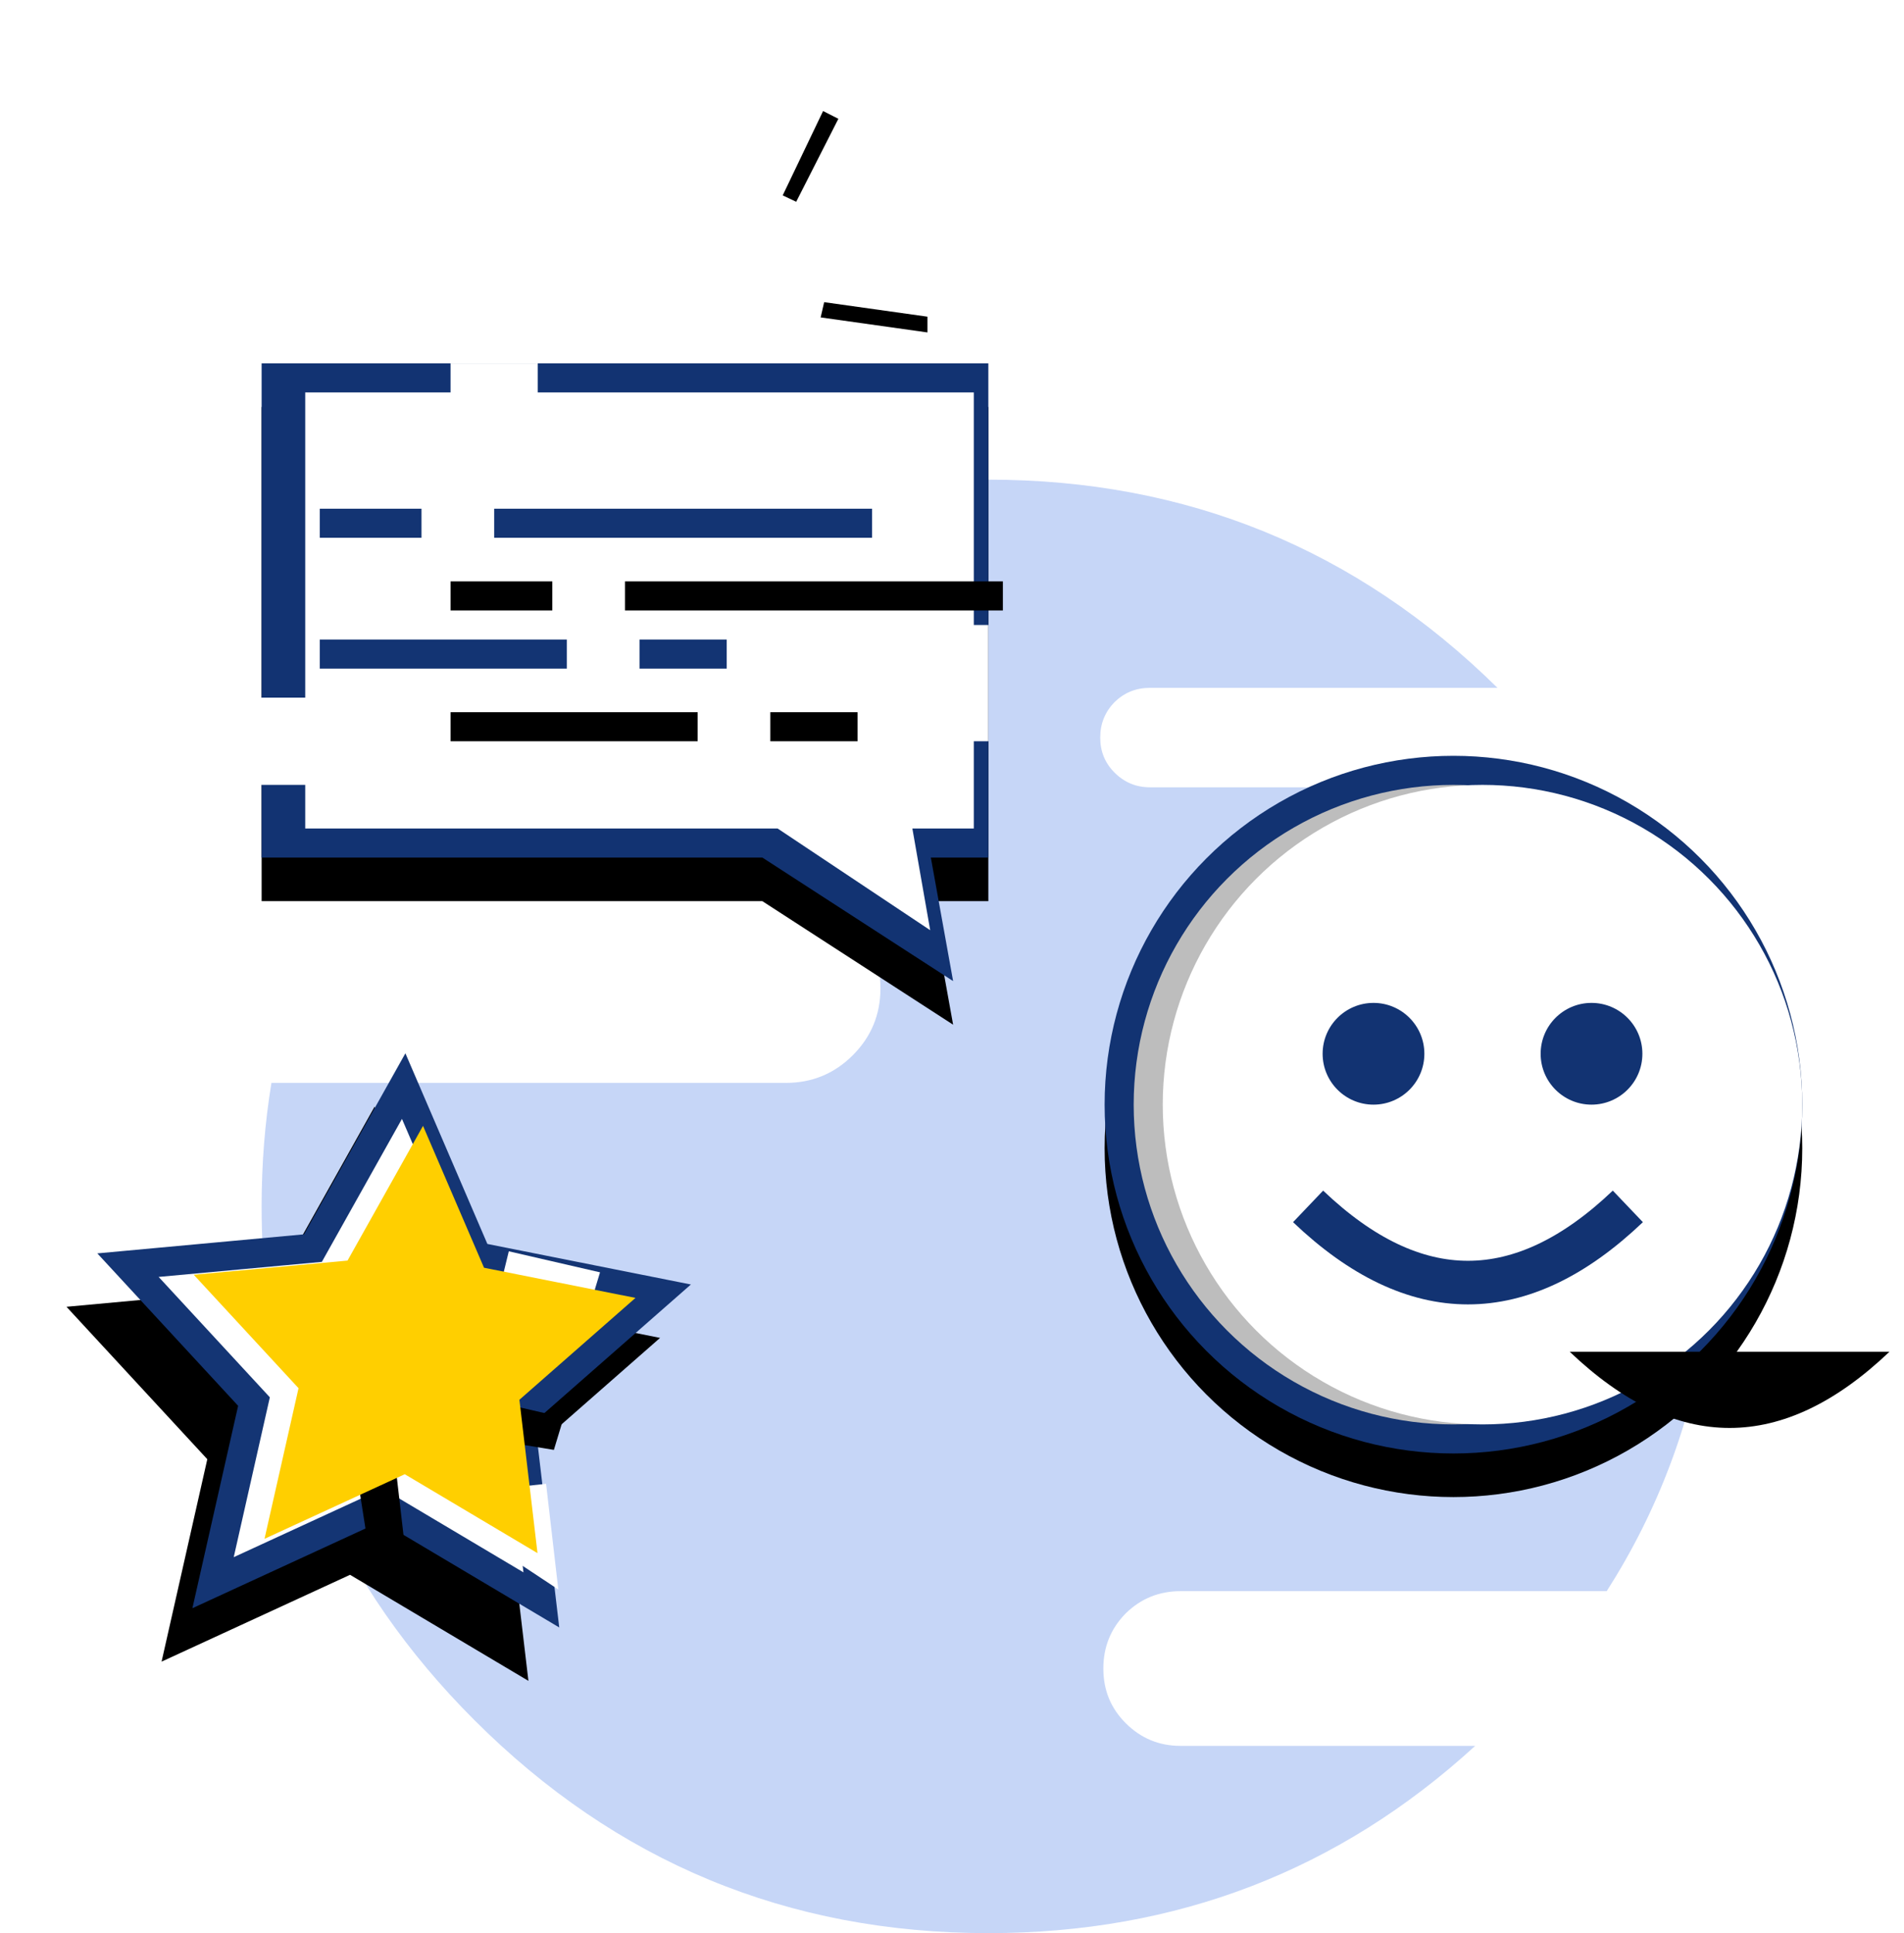 <?xml version="1.0" encoding="UTF-8"?>
<svg width="131px" height="133px" viewBox="0 0 131 133" version="1.1" xmlns="http://www.w3.org/2000/svg" xmlns:xlink="http://www.w3.org/1999/xlink">
    <!-- Generator: Sketch 55.1 (78136) - https://sketchapp.com -->
    <title>Group 8</title>
    <desc>Created with Sketch.</desc>
    <defs>
        <polygon id="path-1" points="26.852 6.443 27.78 6.883 30.682 1.174 29.63 0.64"></polygon>
        <filter x="-221.9%" y="-184.2%" width="987.7%" height="628.5%" filterUnits="objectBoundingBox" id="filter-2">
            <feOffset dx="9" dy="5" in="SourceAlpha" result="shadowOffsetOuter1"></feOffset>
            <feGaussianBlur stdDeviation="4" in="shadowOffsetOuter1" result="shadowBlurOuter1"></feGaussianBlur>
            <feColorMatrix values="0 0 0 0 0   0 0 0 0 0   0 0 0 0 0  0 0 0 0.252 0" type="matrix" in="shadowBlurOuter1"></feColorMatrix>
        </filter>
        <polygon id="path-3" points="43.634 13.236 44.617 13.674 47.034 6.66 45.97 6.453"></polygon>
        <filter x="-250.0%" y="-159.2%" width="1099.9%" height="557.0%" filterUnits="objectBoundingBox" id="filter-4">
            <feOffset dx="9" dy="5" in="SourceAlpha" result="shadowOffsetOuter1"></feOffset>
            <feGaussianBlur stdDeviation="4" in="shadowOffsetOuter1" result="shadowBlurOuter1"></feGaussianBlur>
            <feColorMatrix values="0 0 0 0 0   0 0 0 0 0   0 0 0 0 0  0 0 0 0.252 0" type="matrix" in="shadowBlurOuter1"></feColorMatrix>
        </filter>
        <path d="M64.044,57 L65.577,65.5 L52.451,57 L18,57 L18,23 L68,23 L68,57 L64.044,57 Z" id="path-5"></path>
        <filter x="-24.0%" y="-21.2%" width="148.0%" height="156.5%" filterUnits="objectBoundingBox" id="filter-6">
            <feOffset dx="0" dy="3" in="SourceAlpha" result="shadowOffsetOuter1"></feOffset>
            <feGaussianBlur stdDeviation="3.5" in="shadowOffsetOuter1" result="shadowBlurOuter1"></feGaussianBlur>
            <feColorMatrix values="0 0 0 0 0   0 0 0 0 0   0 0 0 0 0  0 0 0 0.379 0" type="matrix" in="shadowBlurOuter1"></feColorMatrix>
        </filter>
        <rect id="path-7" x="22" y="33" width="7" height="2"></rect>
        <filter x="-121.4%" y="-575.0%" width="585.7%" height="1750.0%" filterUnits="objectBoundingBox" id="filter-8">
            <feOffset dx="9" dy="5" in="SourceAlpha" result="shadowOffsetOuter1"></feOffset>
            <feGaussianBlur stdDeviation="4" in="shadowOffsetOuter1" result="shadowBlurOuter1"></feGaussianBlur>
            <feColorMatrix values="0 0 0 0 0   0 0 0 0 0   0 0 0 0 0  0 0 0 0.252 0" type="matrix" in="shadowBlurOuter1"></feColorMatrix>
        </filter>
        <rect id="path-9" x="34" y="33" width="26" height="2"></rect>
        <filter x="-32.7%" y="-575.0%" width="230.8%" height="1750.0%" filterUnits="objectBoundingBox" id="filter-10">
            <feOffset dx="9" dy="5" in="SourceAlpha" result="shadowOffsetOuter1"></feOffset>
            <feGaussianBlur stdDeviation="4" in="shadowOffsetOuter1" result="shadowBlurOuter1"></feGaussianBlur>
            <feColorMatrix values="0 0 0 0 0   0 0 0 0 0   0 0 0 0 0  0 0 0 0.252 0" type="matrix" in="shadowBlurOuter1"></feColorMatrix>
        </filter>
        <rect id="path-11" x="22" y="42" width="17" height="2"></rect>
        <filter x="-50.0%" y="-575.0%" width="300.0%" height="1750.0%" filterUnits="objectBoundingBox" id="filter-12">
            <feOffset dx="9" dy="5" in="SourceAlpha" result="shadowOffsetOuter1"></feOffset>
            <feGaussianBlur stdDeviation="4" in="shadowOffsetOuter1" result="shadowBlurOuter1"></feGaussianBlur>
            <feColorMatrix values="0 0 0 0 0   0 0 0 0 0   0 0 0 0 0  0 0 0 0.252 0" type="matrix" in="shadowBlurOuter1"></feColorMatrix>
        </filter>
        <rect id="path-13" x="44" y="42" width="6" height="2"></rect>
        <filter x="-141.7%" y="-575.0%" width="666.7%" height="1750.0%" filterUnits="objectBoundingBox" id="filter-14">
            <feOffset dx="9" dy="5" in="SourceAlpha" result="shadowOffsetOuter1"></feOffset>
            <feGaussianBlur stdDeviation="4" in="shadowOffsetOuter1" result="shadowBlurOuter1"></feGaussianBlur>
            <feColorMatrix values="0 0 0 0 0   0 0 0 0 0   0 0 0 0 0  0 0 0 0.252 0" type="matrix" in="shadowBlurOuter1"></feColorMatrix>
        </filter>
        <circle id="path-15" cx="24" cy="24" r="24"></circle>
        <filter x="-25.0%" y="-18.8%" width="150.0%" height="150.0%" filterUnits="objectBoundingBox" id="filter-16">
            <feOffset dx="0" dy="3" in="SourceAlpha" result="shadowOffsetOuter1"></feOffset>
            <feGaussianBlur stdDeviation="3.5" in="shadowOffsetOuter1" result="shadowBlurOuter1"></feGaussianBlur>
            <feColorMatrix values="0 0 0 0 0   0 0 0 0 0   0 0 0 0 0  0 0 0 0.379 0" type="matrix" in="shadowBlurOuter1"></feColorMatrix>
        </filter>
        <path d="M14,31 C21.333,37.991 28.667,37.991 36,31" id="path-17"></path>
        <filter x="-43.7%" y="-259.8%" width="269.3%" height="798.5%" filterUnits="objectBoundingBox" id="filter-18">
            <feMorphology radius="1.5" operator="dilate" in="SourceAlpha" result="shadowSpreadOuter1"></feMorphology>
            <feOffset dx="9" dy="5" in="shadowSpreadOuter1" result="shadowOffsetOuter1"></feOffset>
            <feMorphology radius="1.5" operator="erode" in="SourceAlpha" result="shadowInner"></feMorphology>
            <feOffset dx="9" dy="5" in="shadowInner" result="shadowInner"></feOffset>
            <feComposite in="shadowOffsetOuter1" in2="shadowInner" operator="out" result="shadowOffsetOuter1"></feComposite>
            <feGaussianBlur stdDeviation="4" in="shadowOffsetOuter1" result="shadowBlurOuter1"></feGaussianBlur>
            <feColorMatrix values="0 0 0 0 0   0 0 0 0 0   0 0 0 0 0  0 0 0 0.252 0" type="matrix" in="shadowBlurOuter1"></feColorMatrix>
        </filter>
        <polygon id="path-19" points="21.88 32.958 9.243 39.602 11.656 25.53 1.432 15.564 15.561 13.511 21.88 0.708 28.199 13.511 42.328 15.564 32.104 25.53 34.518 39.602"></polygon>
        <filter x="-11.5%" y="-14.0%" width="137.0%" height="132.3%" filterUnits="objectBoundingBox" id="filter-20">
            <feOffset dx="3" dy="3" in="SourceAlpha" result="shadowOffsetOuter1"></feOffset>
            <feGaussianBlur stdDeviation="2.5" in="shadowOffsetOuter1" result="shadowBlurOuter1"></feGaussianBlur>
            <feComposite in="shadowBlurOuter1" in2="SourceAlpha" operator="out" result="shadowBlurOuter1"></feComposite>
            <feColorMatrix values="0 0 0 0 0   0 0 0 0 0   0 0 0 0 0  0 0 0 0.252 0" type="matrix" in="shadowBlurOuter1"></feColorMatrix>
        </filter>
        <polygon id="path-21" points="16.432 12.219 18.825 13.53 21.432 7.759 19.454 6.53"></polygon>
        <filter x="-170.0%" y="-164.3%" width="780.0%" height="571.4%" filterUnits="objectBoundingBox" id="filter-22">
            <feOffset dx="9" dy="5" in="SourceAlpha" result="shadowOffsetOuter1"></feOffset>
            <feGaussianBlur stdDeviation="4" in="shadowOffsetOuter1" result="shadowBlurOuter1"></feGaussianBlur>
            <feColorMatrix values="0 0 0 0 0   0 0 0 0 0   0 0 0 0 0  0 0 0 0.252 0" type="matrix" in="shadowBlurOuter1"></feColorMatrix>
        </filter>
        <polygon id="path-23" points="33.841 18.303 36.366 19.216 37.912 14.187 36.272 11.4"></polygon>
        <filter x="-208.8%" y="-147.1%" width="935.1%" height="522.2%" filterUnits="objectBoundingBox" id="filter-24">
            <feOffset dx="9" dy="5" in="SourceAlpha" result="shadowOffsetOuter1"></feOffset>
            <feGaussianBlur stdDeviation="4" in="shadowOffsetOuter1" result="shadowBlurOuter1"></feGaussianBlur>
            <feColorMatrix values="0 0 0 0 0   0 0 0 0 0   0 0 0 0 0  0 0 0 0.252 0" type="matrix" in="shadowBlurOuter1"></feColorMatrix>
        </filter>
        <path d="" id="path-25"></path>
        <filter x="-750.0%" y="-1150.0%" width="3300.0%" height="3300.0%" filterUnits="objectBoundingBox" id="filter-26">
            <feMorphology radius="0.5" operator="dilate" in="SourceAlpha" result="shadowSpreadOuter1"></feMorphology>
            <feOffset dx="9" dy="5" in="shadowSpreadOuter1" result="shadowOffsetOuter1"></feOffset>
            <feMorphology radius="1" operator="erode" in="SourceAlpha" result="shadowInner"></feMorphology>
            <feOffset dx="9" dy="5" in="shadowInner" result="shadowInner"></feOffset>
            <feComposite in="shadowOffsetOuter1" in2="shadowInner" operator="out" result="shadowOffsetOuter1"></feComposite>
            <feGaussianBlur stdDeviation="4" in="shadowOffsetOuter1" result="shadowBlurOuter1"></feGaussianBlur>
            <feColorMatrix values="0 0 0 0 0   0 0 0 0 0   0 0 0 0 0  0 0 0 0.252 0" type="matrix" in="shadowBlurOuter1"></feColorMatrix>
        </filter>
    </defs>
    <g id="Page-1" stroke="none" stroke-width="1" fill="none" fill-rule="evenodd">
        <g id="Group-8" transform="translate(0, 2)">
            <g id="Group-5">
                <g id="Group-3" transform="translate(18, 0)">
                    <path d="M58.681,46.307 C59.356,45.652 60.164,45.325 61.104,45.325 L85.031,45.325 C75.337,35.775 63.661,31 50,31 C36.196,31 24.407,35.877 14.632,45.632 C10.399,49.865 7.086,54.487 4.693,59.497 L36.074,59.497 C37.873,59.497 39.407,60.131 40.675,61.399 C41.943,62.667 42.577,64.2 42.577,66 C42.577,67.8 41.943,69.333 40.675,70.601 C39.407,71.869 37.873,72.503 36.074,72.503 L0.675,72.503 C0.225,75.243 0,78.076 0,81 C0,85.11 0.44,89.047 1.319,92.81 L7.485,92.81 C8.63,92.81 9.601,93.209 10.399,94.006 C11.217,94.824 11.626,95.806 11.626,96.951 C11.626,98.096 11.217,99.067 10.399,99.865 C9.601,100.683 8.63,101.092 7.485,101.092 L4.049,101.092 C6.483,106.634 10.01,111.716 14.632,116.337 C24.407,126.112 36.196,131 50,131 C62.945,131 74.11,126.706 83.497,118.117 L63.221,118.117 C61.748,118.117 60.491,117.595 59.448,116.552 C58.425,115.53 57.914,114.282 57.914,112.81 L57.914,112.779 C57.914,111.307 58.425,110.049 59.448,109.006 C60.491,107.984 61.748,107.472 63.221,107.472 L92.546,107.472 C96.084,101.93 98.364,95.867 99.387,89.282 L89.479,89.282 C88.211,89.282 87.127,88.832 86.227,87.933 C85.327,87.033 84.877,85.949 84.877,84.681 L84.877,84.65 C84.877,83.382 85.327,82.299 86.227,81.399 C87.127,80.499 88.211,80.049 89.479,80.049 L100,80.049 C99.816,69.579 96.8,60.284 90.951,52.166 L61.104,52.166 C60.164,52.166 59.356,51.828 58.681,51.153 C58.027,50.499 57.699,49.701 57.699,48.761 L57.699,48.73 C57.699,47.789 58.027,46.982 58.681,46.307 Z" id="Path" fill="#A1BCF2" fill-rule="nonzero" opacity="0.603"></path>
                    <g id="Path-2">
                        <use fill="black" fill-opacity="1" filter="url(#filter-2)" xlink:href="#path-1"></use>
                        <use fill="#FFFFFF" fill-rule="evenodd" xlink:href="#path-1"></use>
                    </g>
                    <g id="Path-2" transform="translate(45.334, 10.064) rotate(79) translate(-45.334, -10.064) ">
                        <use fill="black" fill-opacity="1" filter="url(#filter-4)" xlink:href="#path-3"></use>
                        <use fill="#FFFFFF" fill-rule="evenodd" xlink:href="#path-3"></use>
                    </g>
                </g>
                <g id="Combined-Shape">
                    <use fill="black" fill-opacity="1" filter="url(#filter-6)" xlink:href="#path-5"></use>
                    <use fill="#123372" fill-rule="evenodd" xlink:href="#path-5"></use>
                </g>
                <path d="M21,46 L21,25 L31,25 L31,23 L37,23 L37,25 L67,25 L67,41 L68,41 L68,49 L67,49 L67,55 L62.773,55 L64,62 L53.5,55 L21,55 L21,52 L17,52 L17,46 L21,46 Z" id="Combined-Shape" fill="#FFFFFF"></path>
                <g id="Rectangle">
                    <use fill="black" fill-opacity="1" filter="url(#filter-8)" xlink:href="#path-7"></use>
                    <use fill="#133473" fill-rule="evenodd" xlink:href="#path-7"></use>
                </g>
                <g id="Rectangle">
                    <use fill="black" fill-opacity="1" filter="url(#filter-10)" xlink:href="#path-9"></use>
                    <use fill="#133473" fill-rule="evenodd" xlink:href="#path-9"></use>
                </g>
                <g id="Rectangle-Copy">
                    <use fill="black" fill-opacity="1" filter="url(#filter-12)" xlink:href="#path-11"></use>
                    <use fill="#133473" fill-rule="evenodd" xlink:href="#path-11"></use>
                </g>
                <g id="Rectangle-Copy">
                    <use fill="black" fill-opacity="1" filter="url(#filter-14)" xlink:href="#path-13"></use>
                    <use fill="#133473" fill-rule="evenodd" xlink:href="#path-13"></use>
                </g>
                <g id="Group-4" transform="translate(76, 50)">
                    <g id="Oval">
                        <use fill="black" fill-opacity="1" filter="url(#filter-16)" xlink:href="#path-15"></use>
                        <use fill="#123372" fill-rule="evenodd" xlink:href="#path-15"></use>
                    </g>
                    <circle id="Oval" fill="#BDBDBD" cx="24" cy="24" r="22"></circle>
                    <circle id="Oval" fill="#FFFFFF" cx="26" cy="24" r="22"></circle>
                    <circle id="Oval" fill="#123372" cx="18.5" cy="20.5" r="3.5"></circle>
                    <circle id="Oval" fill="#123372" cx="33.5" cy="20.5" r="3.5"></circle>
                    <g id="Path-5">
                        <use fill="black" fill-opacity="1" filter="url(#filter-18)" xlink:href="#path-17"></use>
                        <use stroke="#123372" stroke-width="3" xlink:href="#path-17"></use>
                    </g>
                </g>
                <g id="Group-2" transform="translate(27, 92) rotate(-285) translate(-27, -92) translate(5, 70)">
                    <g id="Star">
                        <use fill="black" fill-opacity="1" filter="url(#filter-20)" xlink:href="#path-19"></use>
                        <path stroke="#143574" stroke-width="2" d="M33.189,37.774 L31.03,25.181 L40.179,16.263 L27.535,14.425 L21.88,2.968 L16.226,14.425 L3.581,16.263 L12.731,25.181 L10.571,37.774 L21.88,31.829 L33.189,37.774 Z" stroke-linejoin="square" fill="#FFFFFF" fill-rule="evenodd"></path>
                    </g>
                    <g id="Path-2">
                        <use fill="black" fill-opacity="1" filter="url(#filter-22)" xlink:href="#path-21"></use>
                        <use fill="#FFFFFF" fill-rule="evenodd" xlink:href="#path-21"></use>
                    </g>
                    <g id="Path-2" transform="translate(35.876, 15.308) rotate(79) translate(-35.876, -15.308) ">
                        <use fill="black" fill-opacity="1" filter="url(#filter-24)" xlink:href="#path-23"></use>
                        <use fill="#FFFFFF" fill-rule="evenodd" xlink:href="#path-23"></use>
                    </g>
                    <polygon id="Star" fill="#FFCF00" points="21.785 28.63 12.381 33.574 14.177 23.102 6.569 15.686 17.083 14.158 21.785 4.63 26.488 14.158 37.002 15.686 29.394 23.102 31.19 33.574"></polygon>
                </g>
            </g>
            <g id="Path-3">
                <use fill="black" fill-opacity="1" filter="url(#filter-26)" xlink:href="#path-25"></use>
                <use stroke="#979797" stroke-width="1" xlink:href="#path-25"></use>
            </g>
        </g>
    </g>
</svg>